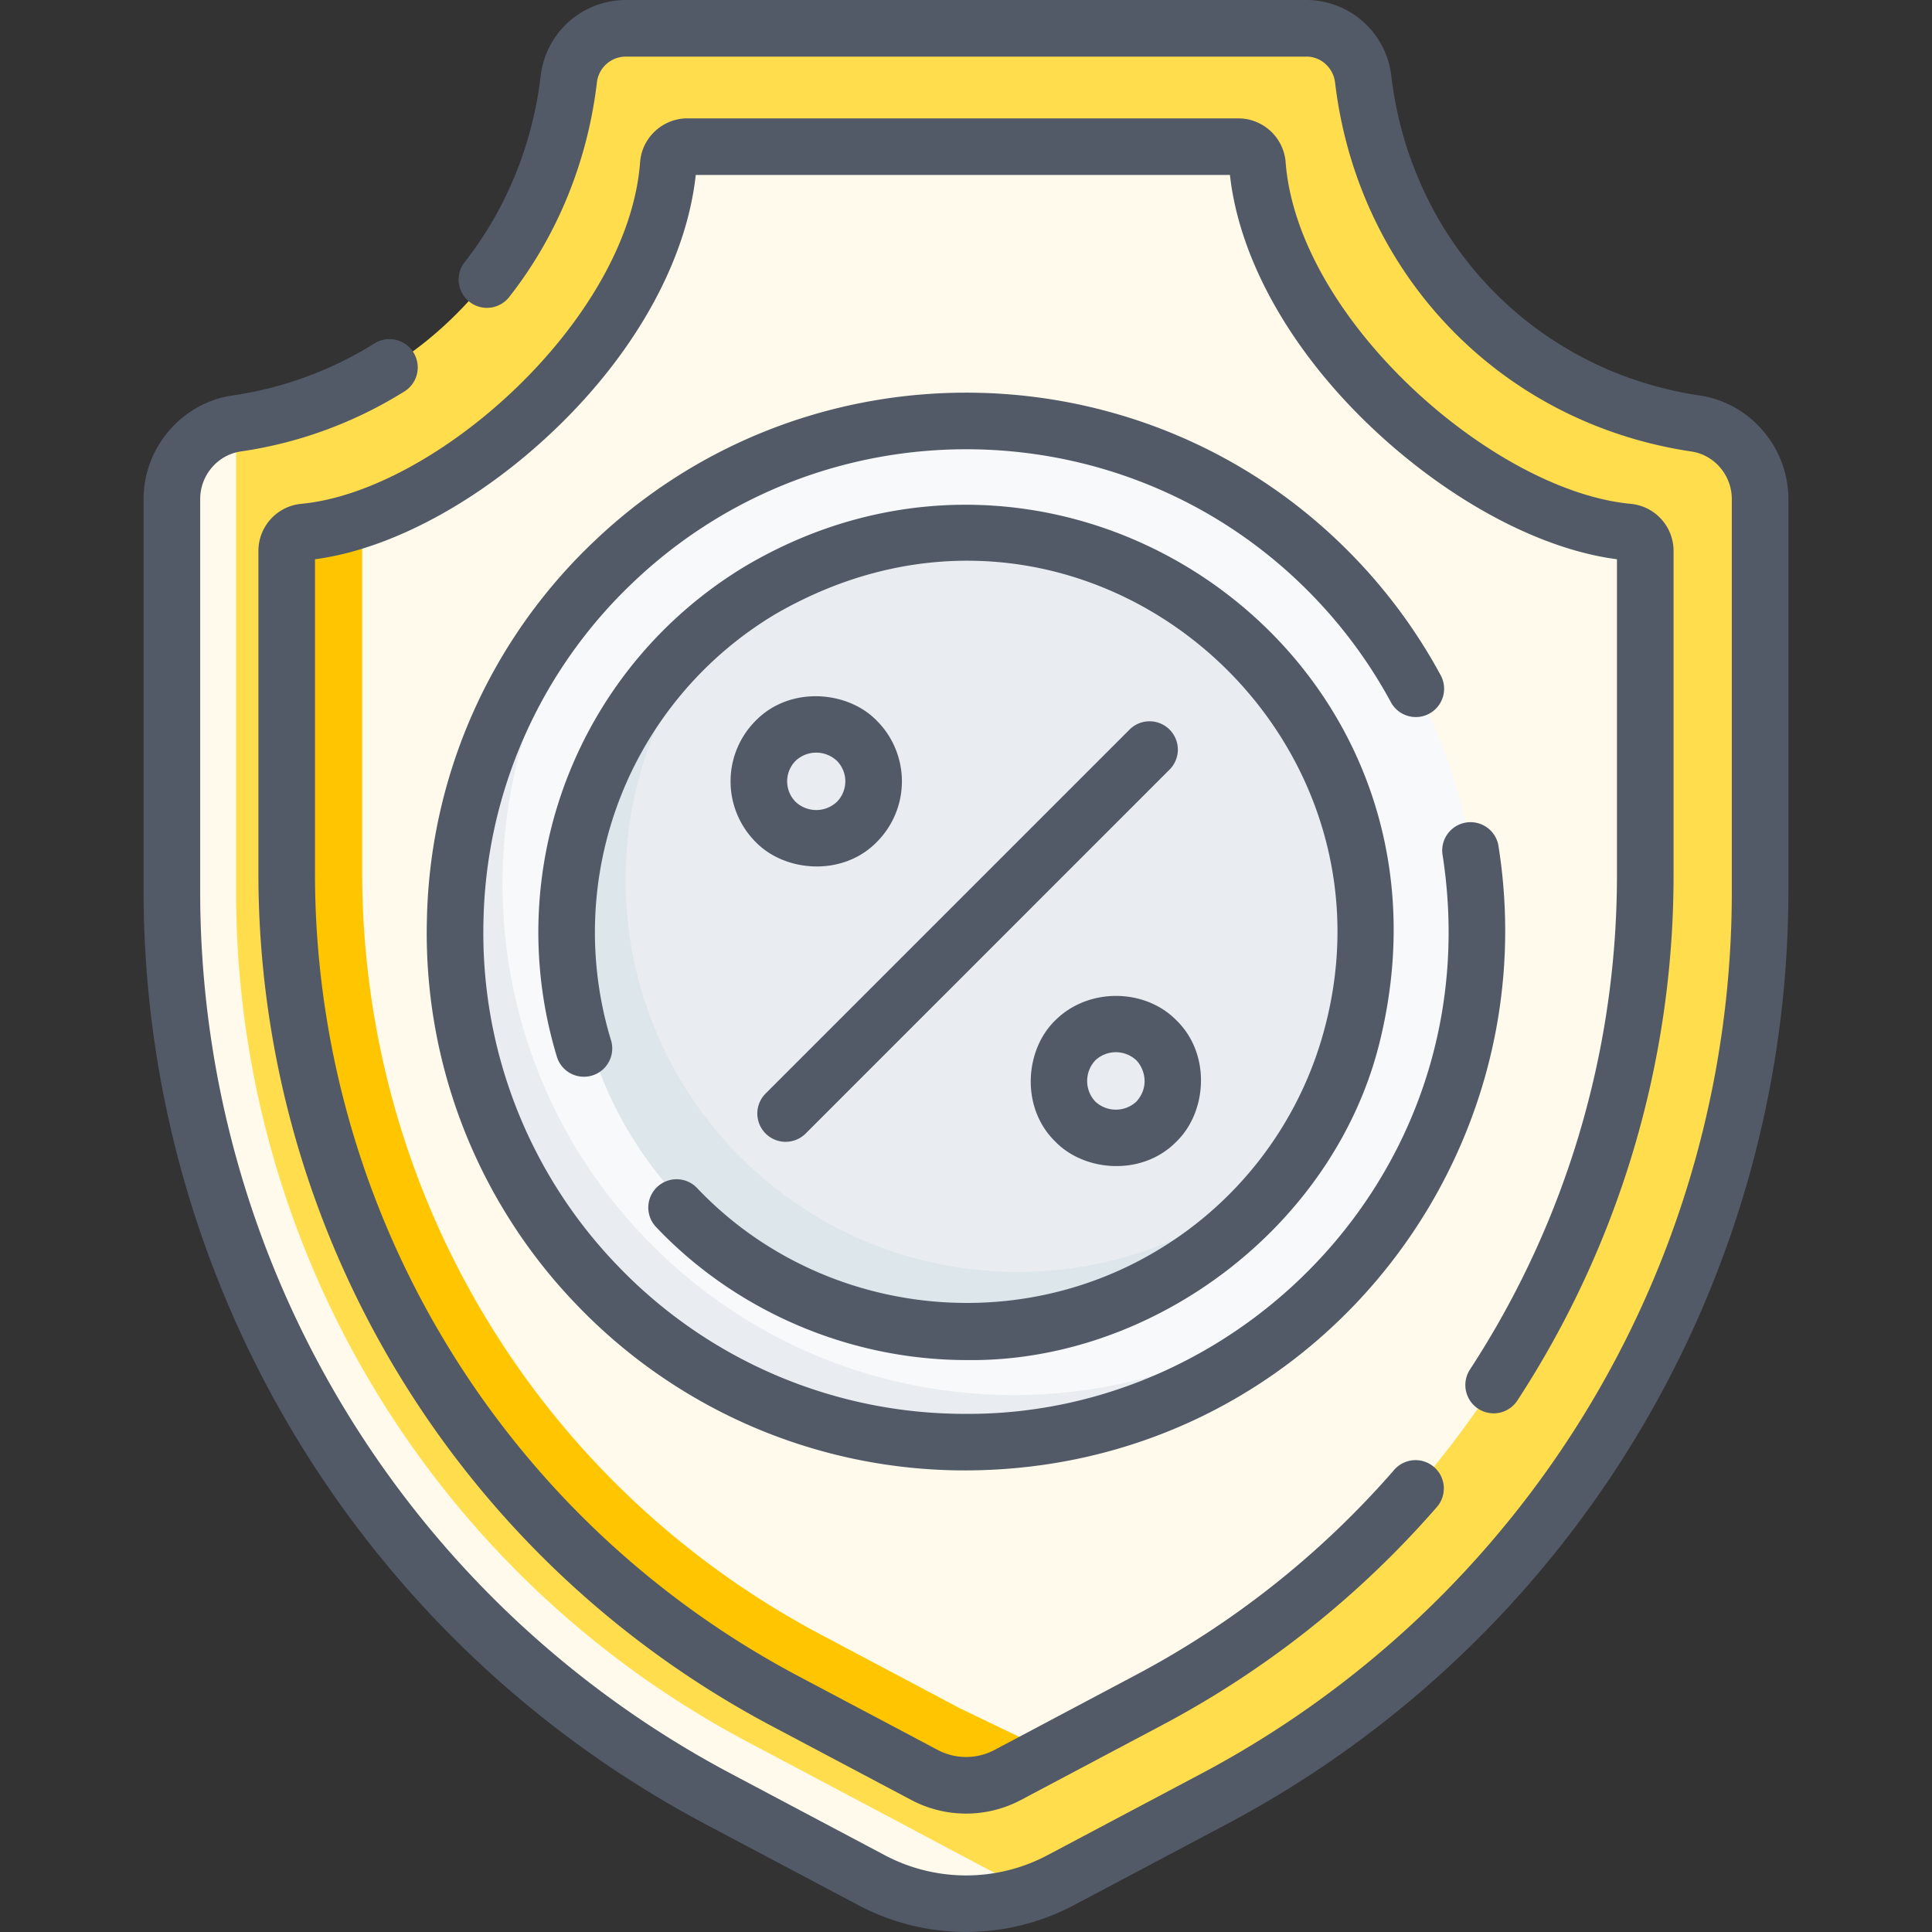 <svg width="60" height="60" fill="none" xmlns="http://www.w3.org/2000/svg"><rect width="100%" height="100%" fill="#333333" stroke="none"/><path d="M40.575.879h-21.15c-.905 0-1.653.683-1.76 1.582-.653 5.483-4.683 9.85-10.325 10.691-1.155.173-1.468 1.86-1.468 3.027l.449 11.22c0 11.824 5.67 22.148 16.117 27.686l4.468 2.313c1.55.822 3.516 1.942 5.148 1.378a6.28 6.28 0 00.891-.387l4.74-2.514A31.936 31.936 0 0054.662 27.66V15.5c0-1.168-.846-2.175-2.002-2.347-5.645-.84-9.671-5.208-10.324-10.692a1.779 1.779 0 00-1.76-1.582z" fill="#FFDD4D"/><path d="M38.459 4.555H21.347a.591.591 0 00-.591.545c-.356 4.76-5.274 9.58-9.508 11.018-.62.21-.698 1.14-1.273 1.195a.595.595 0 00-.542.591L9.91 27.2c0 10.793 5.305 19.88 14.84 24.933l3.768 2.195c.81.429 1.78.429 2.59 0l1.529.085 3.036-1.61A29.012 29.012 0 0051.095 27.17V17.112a.595.595 0 00-.543-.591c-4.513-.427-11.085-5.964-11.503-11.423a.591.591 0 00-.591-.543z" fill="#FFFAEB"/><path d="M41.228 17.702c-6.2-6.201-16.255-6.201-22.455 0-6.201 6.201-5.566 16.025.634 22.226 6.201 6.2 15.62 6.43 21.821.23 6.201-6.201 6.201-16.255 0-22.456z" fill="#F7F9FA"/><path d="M41.944 39.391c-.227.26-.467.517-.716.766-6.2 6.202-16.254 6.202-22.455 0-6.202-6.2-6.202-16.254 0-22.454.25-.25.505-.49.766-.717-5.475 6.236-5.235 15.738.717 21.689 5.95 5.952 15.452 6.192 21.688.716z" fill="#E9EDF1"/><path d="M38.612 20.318c-4.756-4.756-12.467-4.756-17.223 0-4.756 4.756-4.214 11.888.542 16.644 4.756 4.756 11.925 5.335 16.68.58 4.757-4.757 4.757-12.468 0-17.224z" fill="#E9EDF1"/><path d="M39.378 36.701c-.24.29-.496.57-.766.84-4.756 4.756-12.467 4.756-17.223 0-4.756-4.756-4.756-12.466 0-17.223.27-.27.551-.526.84-.766-3.975 4.785-3.72 11.897.766 16.383 4.486 4.485 11.598 4.741 16.383.766z" fill="#DCE6EB"/><path d="M32.054 58.776a6.287 6.287 0 01-4.99-.387l-4.745-2.515a31.935 31.935 0 01-16.98-28.217V15.499c0-1.164.842-2.17 1.992-2.345v14.503a29.88 29.88 0 0015.92 26.457l4.745 2.514c.246.132 1.998 1.07 4.058 2.148z" fill="#FFFAEB"/><path d="M32.638 54.411l-1.338.71c-.81.43-1.78.43-2.59 0l-4.307-2.282A29.149 29.149 0 018.904 27.083v-9.97c0-.309.236-.563.543-.592a8.026 8.026 0 001.801-.403v10.965c0 9.95 5.46 19.026 14.252 23.685l4.307 2.283c.029.015 1.406.678 2.83 1.36z" fill="#FFC600"/><path d="M52.789 12.283c-5.115-.761-8.965-4.75-9.581-9.926A2.662 2.662 0 0040.575 0h-21.15a2.662 2.662 0 00-2.633 2.356c-.256 2.15-1.077 4.155-2.375 5.801a.879.879 0 001.38 1.088c1.499-1.9 2.446-4.21 2.74-6.68a.904.904 0 01.888-.807h21.15c.45 0 .832.347.887.807.711 5.973 5.16 10.577 11.068 11.457.714.106 1.253.741 1.253 1.477v12.16A30.99 30.99 0 0137.274 55.1l-4.74 2.513a5.395 5.395 0 01-5.06 0l-4.744-2.515a30.99 30.99 0 01-16.513-27.44V15.499c0-.736.539-1.37 1.253-1.477a13.148 13.148 0 005.064-1.85.879.879 0 10-.931-1.49 11.404 11.404 0 01-4.392 1.601c-1.569.234-2.752 1.617-2.752 3.216v12.158A32.818 32.818 0 0021.907 56.65l4.745 2.514a7.153 7.153 0 006.705 0l4.74-2.513A32.819 32.819 0 0055.54 27.66V15.5c0-1.6-1.183-2.983-2.751-3.217z" fill="#525A68"/><path d="M45.908 43.75a.879.879 0 001.216-.257 29.822 29.822 0 004.85-16.323V17.113a1.47 1.47 0 00-1.338-1.467c-4.261-.403-10.336-5.724-10.71-10.615a1.477 1.477 0 00-1.468-1.355h-17.11c-.767 0-1.412.597-1.469 1.358-.366 4.895-6.33 10.214-10.516 10.612a1.47 1.47 0 00-1.338 1.467v9.97A29.964 29.964 0 0023.99 53.616l4.307 2.282a3.64 3.64 0 003.413 0l4.375-2.32a29.77 29.77 0 008.518-6.753.879.879 0 10-1.324-1.155 28.018 28.018 0 01-8.017 6.355l-4.375 2.32a1.884 1.884 0 01-1.767 0l-4.307-2.282a28.21 28.21 0 01-15.031-24.98v-9.715c2.356-.308 5.123-1.8 7.458-4.036 2.503-2.395 4.082-5.258 4.367-7.898h16.59c.292 2.637 1.907 5.502 4.466 7.904 2.38 2.232 5.181 3.723 7.553 4.03v9.802a28.067 28.067 0 01-4.566 15.363.88.88 0 00.257 1.217z" fill="#525A68"/><path d="M44.387 22.163a.879.879 0 00.356-1.19 16.77 16.77 0 00-2.634-3.615c-6.378-6.672-16.999-6.91-23.676-.529a16.642 16.642 0 00-5.175 11.727 16.623 16.623 0 004.632 11.946 16.69 16.69 0 0012.104 5.163c10.575-.026 18.147-9.486 16.535-19.437a.88.88 0 00-1.735.281c1.514 9.572-6.05 17.445-14.8 17.4a14.937 14.937 0 01-10.833-4.622 14.876 14.876 0 01-4.146-10.69A14.896 14.896 0 0119.647 18.1c5.977-5.71 15.483-5.499 21.191.473a15.02 15.02 0 012.358 3.235.879.879 0 001.191.355z" fill="#525A68"/><path d="M21.66 36.907a.879.879 0 10-1.275 1.21c2.458 2.589 5.962 4.112 9.611 4.121 5.867.09 11.569-4.243 12.897-10.068 2.756-11.79-9.705-20.5-19.728-14.598a13.266 13.266 0 00-5.881 15.21.879.879 0 101.682-.507 11.51 11.51 0 015.104-13.197c9.236-5.355 19.502 3.107 17.117 12.666a11.447 11.447 0 01-5.246 7.09c-4.591 2.76-10.597 1.948-14.282-1.927z" fill="#525A68"/><path d="M23.467 22.383a2.665 2.665 0 000 3.765c.91.941 2.706 1.085 3.764 0a2.665 2.665 0 000-3.765c-.91-.941-2.706-1.085-3.764 0zm2.521 1.243a.905.905 0 010 1.278.935.935 0 01-1.278 0 .905.905 0 010-1.278.935.935 0 011.278 0zm6.784 8.062c-.942.91-1.086 2.706 0 3.764.91.942 2.706 1.086 3.764 0 .942-.91 1.086-2.705 0-3.764-.971-.994-2.73-1.03-3.764 0zm2.521 2.521a.935.935 0 01-1.278 0 .935.935 0 010-1.278.932.932 0 011.278 0c.257.27.41.823 0 1.278zm-.233-11.532l-11.29 11.29a.879.879 0 001.242 1.244l11.29-11.291a.879.879 0 10-1.242-1.243z" fill="#525A68"/></svg>